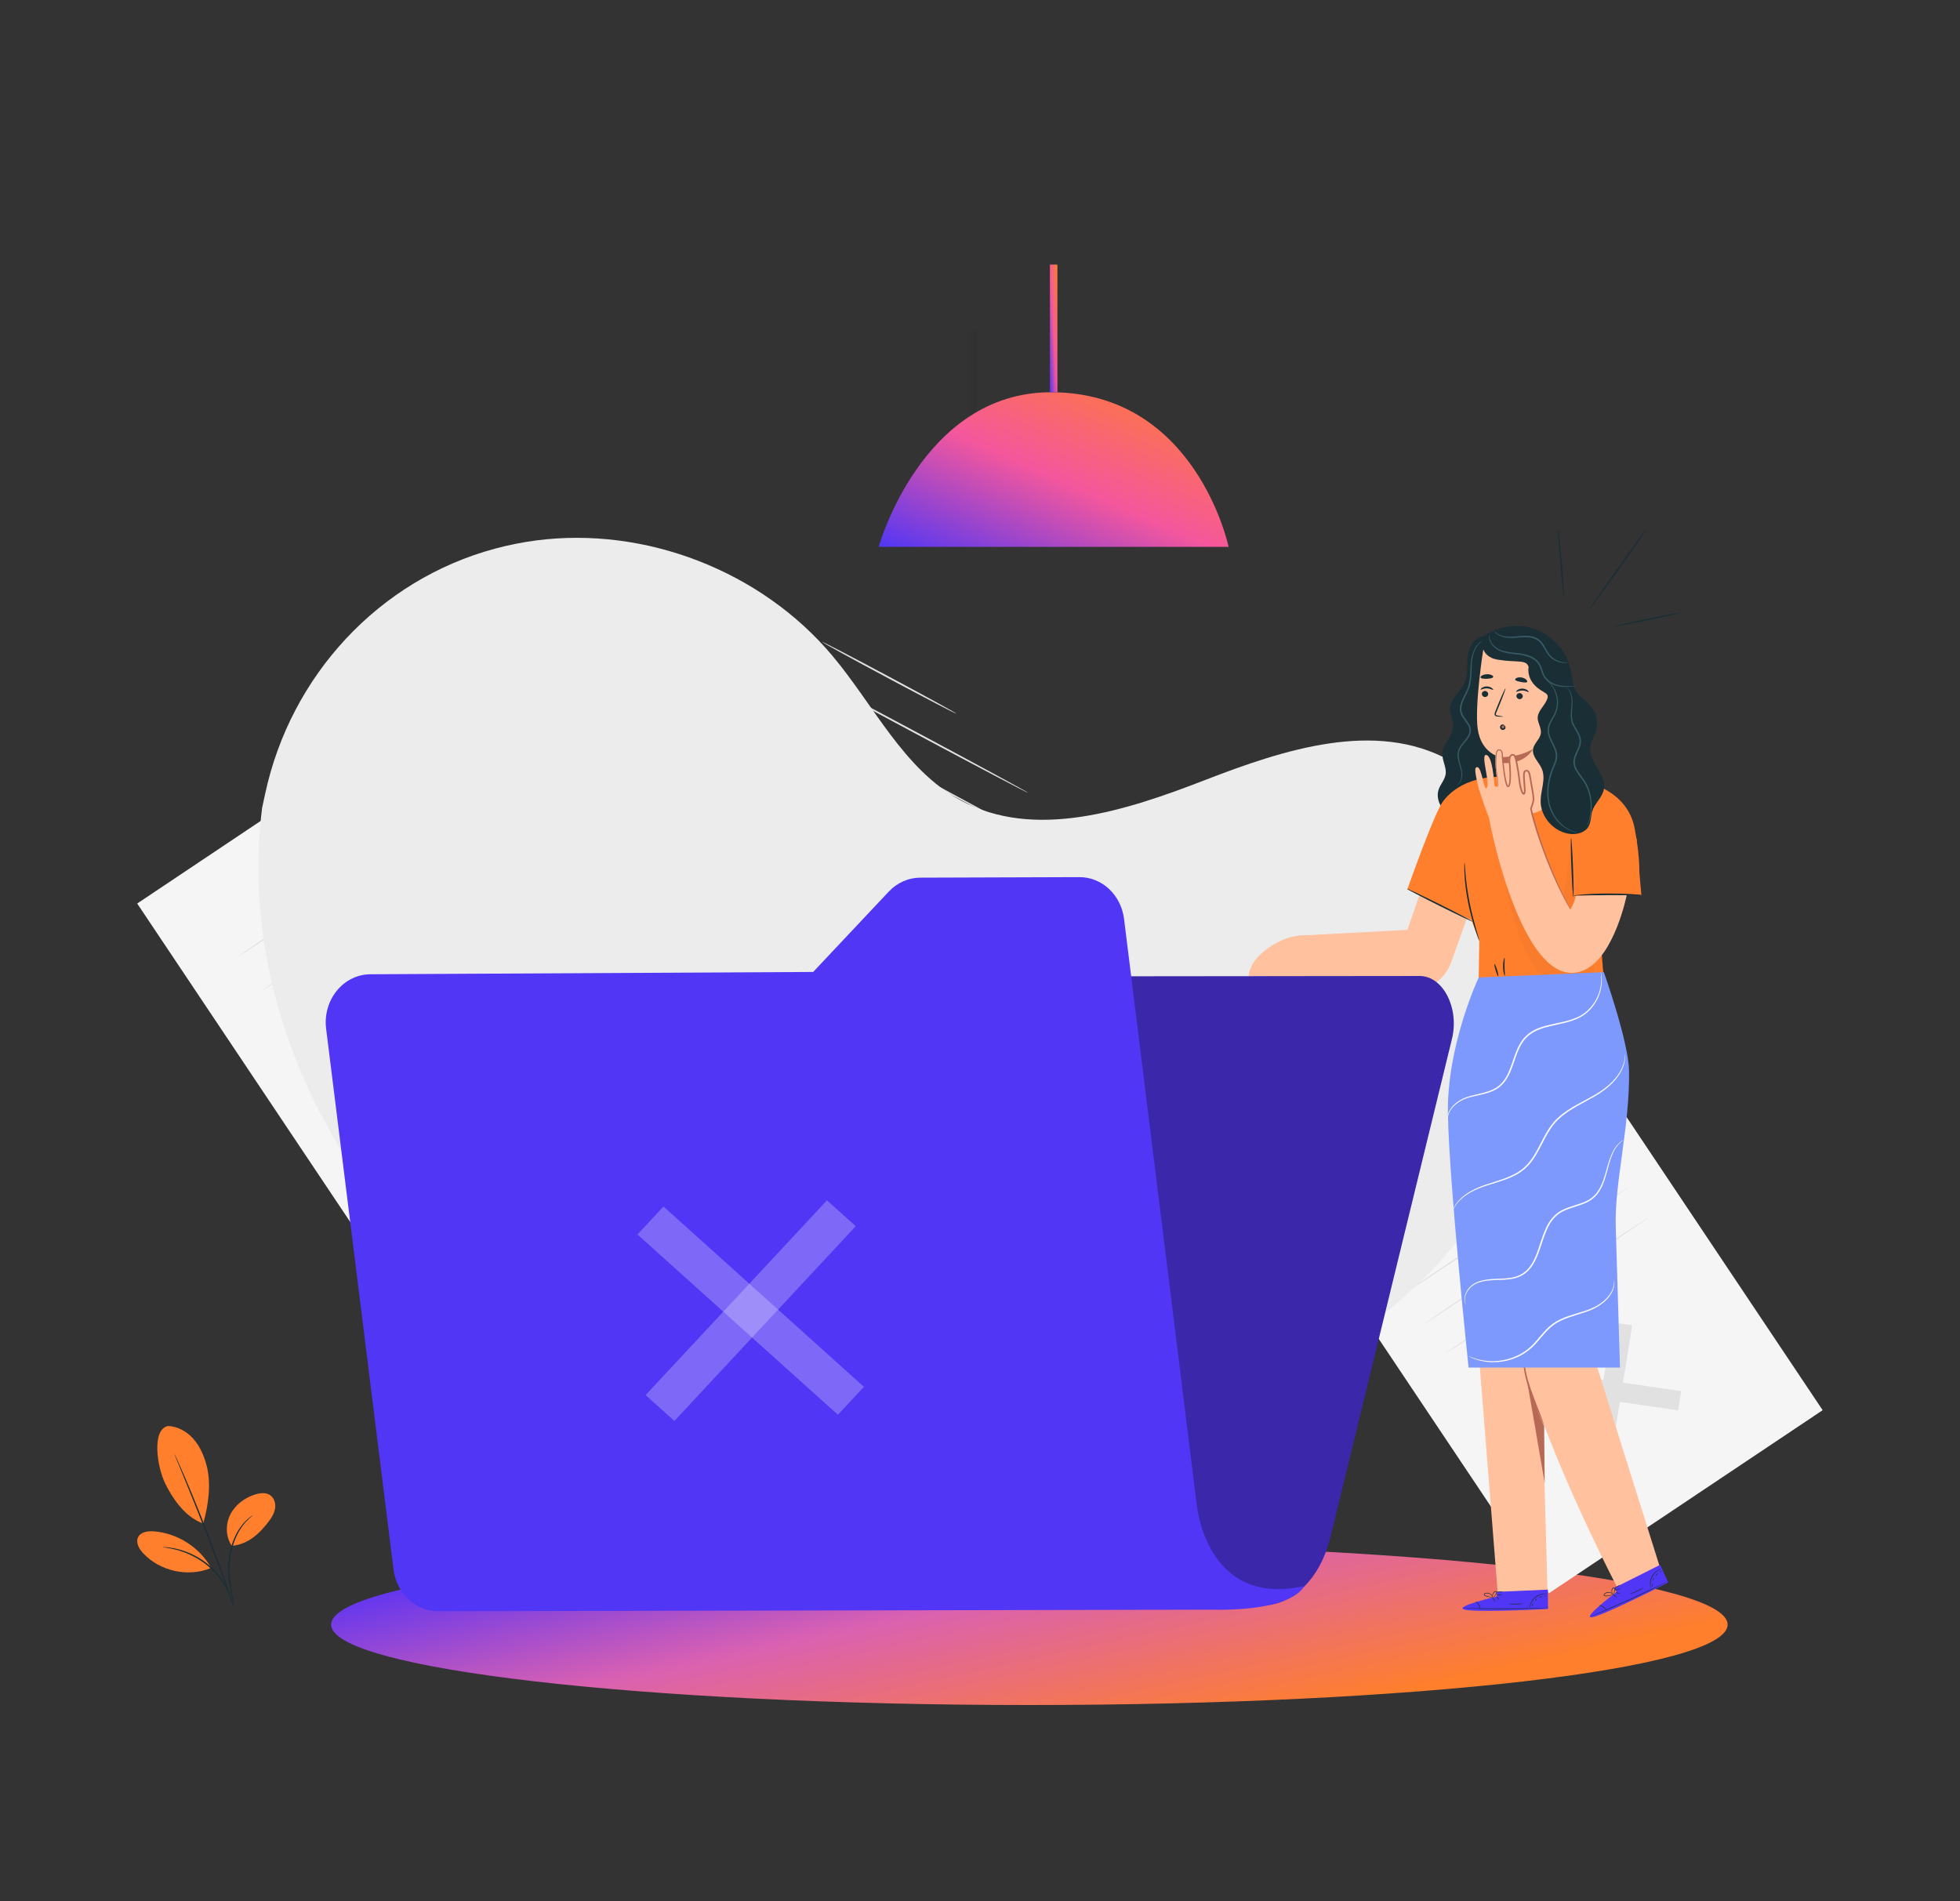 <svg width="200" height="194" viewBox="0 0 200 194" fill="none" xmlns="http://www.w3.org/2000/svg">
<rect x="0" y="0" width="200" height="194" fill="#333333" stroke="none"/>
<path d="M175.787 165.793C175.787 165.919 175.733 166.086 175.544 166.302C175.351 166.52 175.042 166.759 174.594 167.011C173.698 167.516 172.345 168.018 170.556 168.505C166.987 169.477 161.799 170.358 155.361 171.099C142.491 172.582 124.699 173.5 105.037 173.5C85.375 173.5 67.582 172.582 54.713 171.099C48.275 170.358 43.087 169.477 39.518 168.505C37.729 168.018 36.376 167.516 35.48 167.011C35.032 166.759 34.722 166.52 34.53 166.302C34.34 166.086 34.287 165.919 34.287 165.793C34.287 165.667 34.34 165.5 34.53 165.285C34.722 165.067 35.032 164.827 35.48 164.575C36.376 164.071 37.729 163.568 39.518 163.081C43.087 162.109 48.275 161.228 54.713 160.487C67.582 159.004 85.375 158.086 105.037 158.086C124.699 158.086 142.491 159.004 155.361 160.487C161.799 161.228 166.987 162.109 170.556 163.081C172.345 163.568 173.698 164.071 174.594 164.575C175.042 164.827 175.351 165.067 175.544 165.285C175.733 165.5 175.787 165.667 175.787 165.793Z" fill="url(#paint0_linear_109_55924)" stroke="url(#paint1_linear_109_55924)"/>
<path d="M80.016 118.933L46.757 141.179L14 92.206L47.26 69.959L80.016 118.933Z" fill="#F5F5F5"/>
<path d="M62.834 116.612L62.457 118.948L45.923 116.566L46.3 114.23L62.834 116.612Z" fill="#E1E1E1"/>
<path d="M54.508 108.278L56.88 108.62L54.25 124.898L51.877 124.557L54.508 108.278Z" fill="#E1E1E1"/>
<path d="M39.278 87.587C39.301 87.623 35.968 89.894 31.834 92.659C27.698 95.425 24.328 97.638 24.304 97.603C24.28 97.568 27.613 95.297 31.748 92.531C35.883 89.766 39.254 87.552 39.278 87.587Z" fill="#E1E1E1"/>
<path d="M51.51 84.518C51.533 84.553 45.991 88.302 39.131 92.89C32.27 97.48 26.69 101.17 26.666 101.135C26.642 101.099 32.184 97.351 39.045 92.762C45.905 88.174 51.486 84.482 51.51 84.518Z" fill="#E1E1E1"/>
<path d="M53.962 88.183C53.986 88.218 48.443 91.967 41.584 96.555C34.722 101.145 29.142 104.835 29.118 104.8C29.095 104.764 34.636 101.016 41.498 96.427C48.357 91.839 53.938 88.147 53.962 88.183Z" fill="#E1E1E1"/>
<path d="M56.413 91.849C56.437 91.884 50.894 95.633 44.035 100.221C37.173 104.81 31.593 108.501 31.569 108.466C31.546 108.43 37.087 104.682 43.949 100.093C50.808 95.505 56.389 91.813 56.413 91.849Z" fill="#E1E1E1"/>
<path d="M58.865 95.514C58.889 95.55 53.346 99.299 46.487 103.886C39.625 108.476 34.045 112.167 34.022 112.131C33.998 112.096 39.539 108.348 46.401 103.758C53.26 99.17 58.841 95.479 58.865 95.514Z" fill="#E1E1E1"/>
<path d="M185.985 143.912L158.053 162.595L130.543 121.465L158.475 102.782L185.985 143.912Z" fill="#F5F5F5"/>
<path d="M171.554 141.961L171.237 143.923L157.352 141.923L157.668 139.961L171.554 141.961Z" fill="#E1E1E1"/>
<path d="M164.562 134.963L166.554 135.25L164.345 148.922L162.353 148.635L164.562 134.963Z" fill="#E1E1E1"/>
<path d="M151.772 117.587C151.796 117.622 149 119.534 145.528 121.857C142.054 124.18 139.22 126.034 139.196 125.998C139.173 125.963 141.969 124.052 145.442 121.728C148.914 119.406 151.748 117.552 151.772 117.587Z" fill="#E1E1E1"/>
<path d="M162.043 115.008C162.067 115.043 157.415 118.196 151.655 122.049C145.892 125.903 141.203 128.998 141.179 128.963C141.155 128.928 145.806 125.775 151.569 121.921C157.33 118.068 162.019 114.972 162.043 115.008Z" fill="#E1E1E1"/>
<path d="M164.103 118.087C164.127 118.122 159.475 121.275 153.714 125.128C147.952 128.982 143.262 132.077 143.238 132.042C143.215 132.006 147.866 128.854 153.628 125C159.389 121.146 164.079 118.051 164.103 118.087Z" fill="#E1E1E1"/>
<path d="M166.162 121.165C166.186 121.2 161.534 124.353 155.773 128.207C150.011 132.061 145.322 135.156 145.298 135.12C145.274 135.085 149.925 131.933 155.688 128.078C161.448 124.225 166.139 121.13 166.162 121.165Z" fill="#E1E1E1"/>
<path d="M168.221 124.243C168.245 124.279 163.593 127.432 157.832 131.285C152.07 135.139 147.38 138.234 147.357 138.198C147.333 138.163 151.984 135.011 157.746 131.156C163.507 127.303 168.197 124.208 168.221 124.243Z" fill="#E1E1E1"/>
<path d="M85.066 102.594L83.133 103.256L78.225 89.687L80.158 89.025L85.066 102.594Z" fill="#E1E1E1"/>
<path d="M88.031 92.859L88.735 94.806L75.26 99.421L74.556 97.474L88.031 92.859Z" fill="#E1E1E1"/>
<path d="M97.605 72.84C97.582 72.885 94.49 71.278 90.702 69.252C86.912 67.225 83.86 65.547 83.884 65.502C83.908 65.457 86.998 67.064 90.788 69.091C94.576 71.117 97.629 72.796 97.605 72.84Z" fill="#E1E1E1"/>
<path d="M104.918 80.913C104.895 80.958 99.778 78.268 93.493 74.907C87.206 71.544 82.129 68.783 82.153 68.738C82.177 68.693 87.292 71.382 93.58 74.745C99.865 78.107 104.942 80.869 104.918 80.913Z" fill="#E1E1E1"/>
<path d="M103.123 84.272C103.099 84.317 97.983 81.627 91.697 78.266C85.41 74.903 80.334 72.142 80.358 72.097C80.381 72.052 85.496 74.742 91.784 78.104C98.069 81.466 103.147 84.228 103.123 84.272Z" fill="#E1E1E1"/>
<path d="M101.326 87.631C101.302 87.675 96.186 84.986 89.9 81.624C83.613 78.262 78.537 75.5 78.561 75.456C78.584 75.411 83.699 78.1 89.987 81.463C96.272 84.825 101.35 87.587 101.326 87.631Z" fill="#E1E1E1"/>
<path d="M99.53 90.99C99.506 91.035 94.39 88.345 88.105 84.984C81.817 81.621 76.741 78.859 76.765 78.815C76.788 78.77 81.903 81.459 88.191 84.822C94.476 88.183 99.554 90.945 99.53 90.99Z" fill="#E1E1E1"/>
<g opacity="0.2">
<path opacity="0.2" d="M99.691 33.715H98.925V46.752H99.691V33.715Z" fill="black"/>
</g>
<path d="M26.748 82.437C24.221 102.328 34.422 122.718 50.542 134.642C66.662 146.566 87.873 150.49 107.721 147.646C121.89 145.617 135.944 140.061 145.931 129.808C155.917 119.554 161.182 104.15 157.158 90.414C155.638 85.225 152.653 80.199 147.915 77.595C140.351 73.436 131.014 76.486 122.964 79.604C114.914 82.722 105.591 85.793 98.009 81.668C92.183 78.497 89.191 71.975 84.921 66.9C77.661 58.269 65.867 53.689 54.685 55.156C53.287 55.34 51.904 55.617 50.546 55.981C38.649 59.173 29.656 68.947 27.061 80.987L26.748 82.437Z" fill="#ECECEC"/>
<path d="M89.661 55.809H125.368C125.368 55.809 122.071 40.029 107.244 40.029C94.056 40.029 89.661 55.809 89.661 55.809Z" fill="url(#paint2_linear_109_55924)"/>
<path d="M107.897 27H107.132V40.038H107.897V27Z" fill="url(#paint3_linear_109_55924)"/>
<path d="M17.146 145.524C18.148 145.559 19.089 146.104 19.75 146.858C20.411 147.612 20.816 148.56 21.075 149.529C21.577 151.403 21.268 153.616 20.734 155.481C18.705 154.756 17.453 152.591 16.887 151.454C15.993 149.656 15.469 145.863 17.146 145.524Z" fill="#FF7F2C"/>
<path d="M23.654 157.752C23.014 156.833 22.999 155.555 23.505 154.555C24.011 153.556 24.983 152.835 26.054 152.506C26.55 152.354 27.124 152.29 27.555 152.578C27.958 152.847 28.131 153.374 28.079 153.856C28.028 154.337 27.784 154.778 27.496 155.167C26.509 156.503 25.309 157.615 23.654 157.752Z" fill="#FF7F2C"/>
<path d="M23.878 164.016C23.868 164.017 23.837 163.878 23.787 163.627C23.733 163.349 23.662 162.989 23.578 162.558C23.418 161.66 23.164 160.383 23.356 158.971C23.541 157.565 24.1 156.363 24.687 155.645C24.976 155.282 25.252 155.025 25.457 154.867C25.556 154.784 25.643 154.733 25.698 154.694C25.755 154.657 25.786 154.639 25.789 154.643C25.811 154.668 25.315 154.974 24.766 155.706C24.21 156.426 23.677 157.607 23.495 158.989C23.306 160.373 23.541 161.638 23.676 162.541C23.749 162.995 23.807 163.362 23.841 163.618C23.875 163.873 23.887 164.014 23.878 164.016Z" fill="#1A2E35"/>
<path d="M17.8 148.377C17.805 148.375 17.833 148.428 17.882 148.531C17.936 148.648 18.006 148.797 18.091 148.983C18.271 149.376 18.523 149.949 18.828 150.658C19.44 152.078 20.257 154.051 21.11 156.25C21.962 158.45 22.689 160.458 23.195 161.919C23.448 162.649 23.648 163.242 23.78 163.653C23.842 163.847 23.892 164.005 23.93 164.128C23.963 164.236 23.978 164.294 23.974 164.296C23.969 164.298 23.945 164.243 23.904 164.137C23.858 164.016 23.801 163.862 23.729 163.671C23.574 163.248 23.362 162.665 23.101 161.952C22.572 160.5 21.831 158.499 20.979 156.301C20.126 154.103 19.324 152.126 18.736 150.697C18.448 149.994 18.212 149.42 18.041 149.004C17.965 148.815 17.904 148.662 17.856 148.542C17.815 148.436 17.796 148.379 17.8 148.377Z" fill="#1A2E35"/>
<path d="M21.468 159.872C20.271 157.836 18.037 156.447 15.682 156.276C15.082 156.233 14.36 156.334 14.093 156.873C13.825 157.412 14.183 158.051 14.592 158.493C16.292 160.335 19.168 160.977 21.491 160.033" fill="#FF7F2C"/>
<path d="M16.596 157.882C16.596 157.872 16.73 157.878 16.971 157.896C17.092 157.904 17.24 157.915 17.41 157.947C17.578 157.978 17.775 157.997 17.984 158.055C18.195 158.107 18.428 158.158 18.668 158.245C18.913 158.317 19.165 158.422 19.43 158.534C19.953 158.772 20.508 159.083 21.036 159.486C21.561 159.895 22.003 160.352 22.363 160.8C22.537 161.03 22.702 161.247 22.831 161.468C22.974 161.681 23.079 161.894 23.179 162.088C23.285 162.277 23.348 162.464 23.418 162.621C23.488 162.779 23.532 162.921 23.567 163.037C23.639 163.268 23.674 163.397 23.664 163.4C23.634 163.41 23.49 162.892 23.091 162.133C22.986 161.946 22.877 161.738 22.733 161.531C22.602 161.316 22.435 161.105 22.262 160.881C21.902 160.445 21.465 160 20.95 159.598C20.431 159.201 19.889 158.893 19.377 158.653C19.118 158.539 18.871 158.432 18.631 158.355C18.396 158.265 18.167 158.209 17.961 158.151C17.129 157.941 16.593 157.913 16.596 157.882Z" fill="#1A2E35"/>
<path d="M151.149 64.98C150.278 65.18 149.853 66.183 149.771 67.073C149.688 67.964 149.802 68.905 149.428 69.717C149.007 70.632 148.001 71.306 147.968 72.312C147.947 72.925 148.312 73.502 148.294 74.116C148.265 75.123 147.238 75.885 147.184 76.891C147.145 77.616 147.628 78.312 147.512 79.028C147.422 79.586 146.988 80.025 146.804 80.559C146.438 81.624 147.17 82.796 148.123 83.396C149.185 84.064 150.545 84.237 151.74 83.855C152.935 83.473 153.943 82.544 154.421 81.384C154.948 80.104 154.833 78.662 154.719 77.282C154.361 72.983 154.096 68.675 153.922 64.364" fill="#1A2E35"/>
<path d="M148.619 80.153C148.6 80.136 148.857 80.059 149.017 79.679C149.095 79.493 149.134 79.243 149.119 78.956C149.109 78.666 149.01 78.351 148.903 77.996C148.803 77.643 148.674 77.235 148.748 76.781C148.823 76.319 149.153 75.94 149.454 75.567C149.606 75.379 149.759 75.183 149.855 74.959C149.956 74.738 149.977 74.485 149.901 74.248C149.748 73.764 149.273 73.408 149.055 72.849C148.947 72.569 148.946 72.261 149.008 71.984C149.066 71.704 149.18 71.45 149.294 71.208C149.526 70.725 149.782 70.283 149.883 69.813C150.091 68.873 149.994 67.975 150.135 67.238C150.264 66.499 150.576 65.944 150.885 65.659C151.035 65.511 151.181 65.432 151.277 65.38C151.378 65.336 151.431 65.316 151.433 65.321C151.443 65.338 151.214 65.408 150.927 65.701C150.641 65.99 150.355 66.533 150.243 67.256C150.184 67.616 150.175 68.02 150.161 68.454C150.145 68.888 150.132 69.359 150.021 69.845C149.918 70.339 149.656 70.799 149.43 71.273C149.208 71.738 149.003 72.285 149.2 72.795C149.388 73.299 149.866 73.658 150.045 74.203C150.133 74.474 150.104 74.775 149.99 75.018C149.881 75.265 149.719 75.467 149.565 75.657C149.255 76.031 148.945 76.388 148.874 76.803C148.8 77.215 148.914 77.613 149.008 77.966C149.107 78.318 149.203 78.65 149.205 78.952C149.213 79.251 149.163 79.511 149.072 79.703C148.983 79.897 148.86 80.016 148.769 80.077C148.677 80.14 148.619 80.153 148.619 80.153Z" fill="#375A64"/>
<path d="M146.285 87.179L143.61 94.892L132.451 95.49L130.591 99.631L142.24 100.809C144.563 101.77 147.217 100.593 148.065 98.226L151.174 89.549L146.285 87.179Z" fill="#FFC19E"/>
<path d="M169.366 159.9C169.366 159.9 161.188 133.928 161.015 133.085C160.858 132.323 163.983 113.633 164.376 108.796L153.327 109.208C153.327 109.208 153.327 109.237 153.326 109.288L148.63 109.549L152.836 162.665H157.921L157.416 145.043C160.552 153.46 165.045 162.038 165.045 162.038L169.366 159.9Z" fill="#FFC19E"/>
<path d="M157.624 151.359C157.629 151.198 157.563 145.454 157.563 145.454C157.499 145.798 155.613 140.468 155.659 140.144C155.682 139.976 157.624 151.359 157.624 151.359Z" fill="#B66955"/>
<path d="M155.443 137.62C155.431 137.62 155.42 137.735 155.411 137.942C155.4 138.15 155.397 138.451 155.417 138.823C155.425 139.009 155.444 139.212 155.468 139.43C155.496 139.648 155.525 139.881 155.576 140.122C155.668 140.607 155.81 141.131 155.992 141.669C156.361 142.744 156.768 143.684 157.057 144.366C157.194 144.677 157.312 144.944 157.411 145.169C157.498 145.357 157.551 145.459 157.562 145.455C157.573 145.45 157.54 145.34 157.472 145.144C157.404 144.948 157.3 144.667 157.168 144.321C156.907 143.628 156.517 142.68 156.152 141.616C155.972 141.083 155.827 140.567 155.728 140.091C155.675 139.854 155.64 139.626 155.607 139.412C155.577 139.198 155.551 138.998 155.536 138.814C155.501 138.447 155.486 138.149 155.476 137.942C155.466 137.735 155.455 137.621 155.443 137.62Z" fill="#B66955"/>
<path d="M152.74 162.928L152.738 162.45L157.946 162.223L157.961 164.193L157.639 164.214C156.21 164.298 150.365 164.539 149.408 164.253C148.341 163.932 152.74 162.928 152.74 162.928Z" fill="#5136F5"/>
<path d="M158.034 164.073C158.034 164.075 158.003 164.079 157.945 164.083C157.868 164.088 157.784 164.093 157.689 164.1C157.433 164.112 157.119 164.126 156.747 164.144C155.952 164.175 154.853 164.204 153.638 164.209C152.423 164.215 151.324 164.195 150.528 164.171C150.157 164.157 149.842 164.145 149.586 164.135C149.491 164.13 149.407 164.125 149.33 164.121C149.272 164.117 149.241 164.114 149.241 164.112C149.241 164.109 149.272 164.108 149.331 164.108C149.408 164.109 149.492 164.11 149.587 164.111C149.843 164.115 150.158 164.12 150.529 164.126C151.324 164.14 152.424 164.152 153.638 164.146C154.852 164.141 155.951 164.119 156.746 164.099C157.117 164.09 157.432 164.082 157.688 164.075C157.783 164.073 157.867 164.072 157.944 164.07C158.003 164.07 158.034 164.071 158.034 164.073Z" fill="#1A2E35"/>
<path d="M151.053 164.241C151.034 164.244 151.019 164.019 150.875 163.793C150.737 163.563 150.542 163.449 150.553 163.433C150.557 163.418 150.779 163.514 150.929 163.76C151.081 164.003 151.069 164.245 151.053 164.241Z" fill="#1A2E35"/>
<path d="M152.579 163.46C152.565 163.469 152.491 163.38 152.416 163.261C152.339 163.143 152.29 163.039 152.304 163.029C152.319 163.02 152.392 163.109 152.468 163.228C152.544 163.346 152.594 163.45 152.579 163.46Z" fill="#1A2E35"/>
<path d="M152.998 163.236C152.987 163.249 152.905 163.195 152.816 163.115C152.726 163.035 152.663 162.96 152.674 162.947C152.685 162.934 152.768 162.988 152.857 163.068C152.947 163.148 153.01 163.223 152.998 163.236Z" fill="#1A2E35"/>
<path d="M153.262 162.746C153.262 162.764 153.141 162.78 152.992 162.782C152.842 162.784 152.721 162.772 152.721 162.754C152.72 162.737 152.841 162.722 152.991 162.719C153.14 162.717 153.262 162.729 153.262 162.746Z" fill="#1A2E35"/>
<path d="M153.351 162.401C153.357 162.417 153.225 162.477 153.05 162.49C152.874 162.505 152.735 162.466 152.738 162.45C152.741 162.432 152.878 162.441 153.045 162.427C153.211 162.415 153.345 162.384 153.351 162.401Z" fill="#1A2E35"/>
<path d="M152.402 163.008C152.403 163.015 152.275 163.031 152.069 163.007C151.967 162.995 151.845 162.972 151.715 162.931C151.649 162.908 151.582 162.891 151.511 162.848C151.478 162.826 151.442 162.795 151.429 162.744C151.415 162.695 151.441 162.639 151.478 162.611C151.796 162.445 152.115 162.623 152.234 162.787C152.299 162.871 152.33 162.953 152.344 163.009C152.357 163.066 152.356 163.098 152.353 163.099C152.341 163.103 152.33 162.968 152.2 162.816C152.136 162.741 152.039 162.668 151.915 162.632C151.797 162.597 151.63 162.588 151.518 162.66C151.465 162.699 151.486 162.762 151.545 162.796C151.6 162.832 151.671 162.853 151.732 162.876C151.859 162.918 151.976 162.946 152.076 162.964C152.275 162.998 152.402 162.998 152.402 163.008Z" fill="#1A2E35"/>
<path d="M152.316 163.025C152.311 163.029 152.261 162.944 152.276 162.794C152.284 162.72 152.311 162.633 152.366 162.55C152.425 162.476 152.5 162.374 152.643 162.379C152.72 162.389 152.758 162.477 152.746 162.533C152.74 162.591 152.714 162.642 152.69 162.682C152.641 162.765 152.585 162.833 152.533 162.884C152.429 162.986 152.347 163.026 152.343 163.019C152.338 163.011 152.41 162.959 152.501 162.854C152.547 162.801 152.596 162.734 152.64 162.653C152.685 162.583 152.716 162.456 152.632 162.441C152.549 162.434 152.464 162.517 152.414 162.584C152.362 162.656 152.333 162.734 152.32 162.8C152.295 162.936 152.327 163.022 152.316 163.025Z" fill="#1A2E35"/>
<path d="M157.922 162.656C157.922 162.668 157.774 162.643 157.54 162.671C157.308 162.698 156.986 162.794 156.706 163.018C156.426 163.243 156.263 163.537 156.187 163.758C156.109 163.98 156.101 164.13 156.09 164.128C156.086 164.128 156.084 164.091 156.089 164.024C156.094 163.957 156.11 163.86 156.144 163.744C156.212 163.514 156.375 163.204 156.667 162.969C156.958 162.736 157.296 162.643 157.536 162.627C157.656 162.618 157.754 162.624 157.82 162.633C157.887 162.643 157.923 162.652 157.922 162.656Z" fill="#1A2E35"/>
<path d="M155.428 163.66C155.431 163.677 155.092 163.731 154.671 163.732C154.25 163.735 153.912 163.685 153.914 163.668C153.916 163.65 154.254 163.672 154.671 163.67C155.088 163.668 155.426 163.642 155.428 163.66Z" fill="#1A2E35"/>
<path d="M156.444 163.649C156.457 163.662 156.416 163.721 156.382 163.799C156.347 163.876 156.329 163.946 156.312 163.944C156.295 163.944 156.285 163.863 156.325 163.773C156.365 163.683 156.433 163.637 156.444 163.649Z" fill="#1A2E35"/>
<path d="M156.825 163.171C156.837 163.184 156.804 163.238 156.751 163.292C156.697 163.347 156.644 163.381 156.631 163.369C156.619 163.357 156.652 163.303 156.706 163.248C156.759 163.194 156.813 163.159 156.825 163.171Z" fill="#1A2E35"/>
<path d="M157.371 162.952C157.368 162.97 157.299 162.969 157.223 162.996C157.146 163.021 157.092 163.064 157.079 163.053C157.065 163.043 157.108 162.969 157.203 162.937C157.297 162.904 157.377 162.936 157.371 162.952Z" fill="#1A2E35"/>
<path d="M157.762 162.848C157.768 162.864 157.738 162.891 157.695 162.907C157.653 162.925 157.613 162.925 157.606 162.909C157.6 162.893 157.63 162.866 157.672 162.849C157.715 162.832 157.755 162.832 157.762 162.848Z" fill="#1A2E35"/>
<path d="M164.942 162.468L164.745 162.033L169.403 159.693L170.223 161.484L169.938 161.635C168.669 162.297 163.435 164.911 162.445 165.041C161.341 165.186 164.942 162.468 164.942 162.468Z" fill="#5136F5"/>
<path d="M170.24 161.345C170.241 161.347 170.214 161.363 170.163 161.391C170.095 161.427 170.02 161.466 169.936 161.51C169.708 161.626 169.427 161.768 169.095 161.936C168.382 162.291 167.391 162.768 166.286 163.27C165.18 163.772 164.169 164.205 163.433 164.509C163.088 164.648 162.796 164.766 162.559 164.862C162.47 164.896 162.391 164.926 162.319 164.954C162.265 164.974 162.235 164.984 162.234 164.982C162.234 164.98 162.261 164.966 162.315 164.942C162.385 164.911 162.462 164.877 162.549 164.839C162.785 164.738 163.074 164.614 163.416 164.468C164.147 164.154 165.154 163.715 166.26 163.213C167.365 162.71 168.358 162.241 169.076 161.896C169.41 161.735 169.694 161.599 169.925 161.488C170.011 161.448 170.087 161.412 170.157 161.379C170.21 161.355 170.239 161.343 170.24 161.345Z" fill="#1A2E35"/>
<path d="M163.942 164.357C163.925 164.367 163.819 164.169 163.596 164.021C163.375 163.869 163.151 163.844 163.154 163.825C163.151 163.809 163.394 163.806 163.631 163.968C163.87 164.128 163.957 164.354 163.942 164.357Z" fill="#1A2E35"/>
<path d="M165.014 163.02C165.005 163.034 164.901 162.983 164.783 162.906C164.665 162.829 164.577 162.754 164.587 162.74C164.596 162.725 164.699 162.776 164.818 162.853C164.935 162.931 165.023 163.005 165.014 163.02Z" fill="#1A2E35"/>
<path d="M165.304 162.644C165.299 162.661 165.202 162.645 165.088 162.609C164.973 162.573 164.884 162.53 164.89 162.513C164.895 162.497 164.992 162.513 165.106 162.549C165.221 162.585 165.309 162.627 165.304 162.644Z" fill="#1A2E35"/>
<path d="M165.343 162.089C165.351 162.105 165.247 162.169 165.112 162.232C164.976 162.295 164.86 162.334 164.853 162.318C164.846 162.303 164.95 162.239 165.085 162.175C165.22 162.112 165.336 162.073 165.343 162.089Z" fill="#1A2E35"/>
<path d="M165.283 161.738C165.295 161.749 165.2 161.858 165.045 161.942C164.891 162.027 164.748 162.049 164.744 162.033C164.74 162.015 164.868 161.968 165.015 161.887C165.162 161.807 165.271 161.724 165.283 161.738Z" fill="#1A2E35"/>
<path d="M164.668 162.681C164.671 162.687 164.561 162.754 164.364 162.816C164.265 162.847 164.144 162.875 164.008 162.891C163.94 162.897 163.871 162.909 163.789 162.899C163.75 162.893 163.704 162.88 163.671 162.839C163.638 162.799 163.639 162.737 163.662 162.697C163.884 162.415 164.248 162.446 164.424 162.548C164.518 162.597 164.578 162.66 164.614 162.705C164.65 162.751 164.662 162.781 164.659 162.783C164.65 162.792 164.585 162.673 164.404 162.588C164.315 162.545 164.197 162.519 164.069 162.537C163.947 162.553 163.791 162.614 163.718 162.725C163.686 162.783 163.731 162.831 163.799 162.838C163.863 162.847 163.937 162.838 164.002 162.834C164.135 162.821 164.254 162.798 164.351 162.773C164.548 162.723 164.663 162.671 164.668 162.681Z" fill="#1A2E35"/>
<path d="M164.596 162.732C164.593 162.737 164.513 162.679 164.465 162.537C164.442 162.466 164.431 162.376 164.447 162.278C164.471 162.186 164.498 162.062 164.63 162.009C164.704 161.986 164.878 162.135 164.89 162.192C164.909 162.247 164.802 162.218 164.797 162.265C164.786 162.361 164.763 162.446 164.737 162.514C164.684 162.65 164.625 162.719 164.619 162.715C164.61 162.71 164.655 162.633 164.695 162.499C164.714 162.432 164.732 162.351 164.739 162.26C164.752 162.177 164.728 162.049 164.646 162.07C164.566 162.096 164.523 162.207 164.504 162.289C164.487 162.376 164.492 162.459 164.508 162.525C164.541 162.659 164.605 162.725 164.596 162.732Z" fill="#1A2E35"/>
<path d="M169.559 160.098C169.562 160.109 169.417 160.146 169.216 160.268C169.015 160.388 168.761 160.607 168.597 160.926C168.434 161.246 168.405 161.581 168.426 161.814C168.446 162.049 168.501 162.188 168.49 162.191C168.486 162.192 168.469 162.16 168.446 162.096C168.424 162.033 168.398 161.938 168.382 161.818C168.349 161.581 168.371 161.231 168.541 160.898C168.712 160.565 168.982 160.342 169.194 160.23C169.3 160.172 169.392 160.137 169.456 160.118C169.521 160.1 169.558 160.094 169.559 160.098Z" fill="#1A2E35"/>
<path d="M167.695 162.036C167.704 162.05 167.418 162.237 167.035 162.412C166.652 162.586 166.322 162.679 166.317 162.664C166.312 162.646 166.629 162.528 167.009 162.354C167.388 162.182 167.686 162.02 167.695 162.036Z" fill="#1A2E35"/>
<path d="M168.616 161.61C168.633 161.616 168.621 161.687 168.622 161.772C168.621 161.857 168.633 161.927 168.616 161.933C168.601 161.94 168.559 161.87 168.559 161.772C168.559 161.673 168.601 161.603 168.616 161.61Z" fill="#1A2E35"/>
<path d="M168.768 161.018C168.784 161.024 168.776 161.087 168.75 161.159C168.723 161.23 168.689 161.283 168.673 161.277C168.656 161.271 168.664 161.208 168.691 161.137C168.717 161.065 168.752 161.012 168.768 161.018Z" fill="#1A2E35"/>
<path d="M169.178 160.594C169.182 160.612 169.119 160.639 169.061 160.695C169.001 160.75 168.97 160.811 168.952 160.806C168.936 160.803 168.945 160.717 169.018 160.649C169.091 160.581 169.176 160.577 169.178 160.594Z" fill="#1A2E35"/>
<path d="M169.492 160.337C169.505 160.35 169.488 160.387 169.456 160.42C169.423 160.454 169.386 160.471 169.373 160.458C169.361 160.446 169.377 160.409 169.41 160.376C169.443 160.342 169.48 160.325 169.492 160.337Z" fill="#1A2E35"/>
<path d="M163.659 100.005L162.792 89.424L167.247 89.503C167.247 89.503 167.453 87.943 166.797 84.521C166.394 82.422 164.997 81.135 163.429 80.37L163.429 80.342L163.294 80.306C161.3 79.373 159.213 79.242 159.213 79.242L153.745 79.305C153.745 79.305 149.568 78.784 147.256 81.762C146.365 82.909 143.609 90.76 143.609 90.76L150.173 93.921L149.548 89.567C149.548 89.567 149.672 92.724 150.075 93.724C150.3 94.281 150.949 96.011 150.949 96.011L150.865 101.232L163.659 100.005Z" fill="#FF7F2C"/>
<path d="M160.642 87.888L159.831 91.346H167.488L166.984 85.548L160.642 87.888Z" fill="#FF7F2C"/>
<path d="M167.488 91.345C167.489 91.322 167.102 91.281 166.474 91.244C165.847 91.207 164.978 91.177 164.019 91.181C163.059 91.185 162.19 91.227 161.564 91.277C160.936 91.326 160.551 91.379 160.553 91.401C160.554 91.426 160.943 91.415 161.57 91.396C162.197 91.377 163.063 91.354 164.02 91.35C164.976 91.345 165.842 91.357 166.47 91.364C167.098 91.37 167.487 91.369 167.488 91.345Z" fill="#1A2E35"/>
<path d="M160.312 85.519C160.289 85.52 160.281 85.856 160.287 86.399C160.293 86.942 160.312 87.691 160.344 88.517C160.377 89.345 160.415 90.093 160.451 90.635C160.488 91.176 160.522 91.51 160.545 91.51C160.568 91.509 160.576 91.172 160.571 90.63C160.565 90.087 160.545 89.338 160.513 88.511C160.481 87.684 160.443 86.936 160.406 86.394C160.37 85.853 160.336 85.519 160.312 85.519Z" fill="#1A2E35"/>
<g opacity="0.3">
<g opacity="0.3">
<path opacity="0.3" d="M153.345 88.514C153.345 88.514 155.046 101.132 159.831 100.798C159.831 100.798 161.984 100.772 162.677 99.341V98.777L153.345 88.514Z" fill="black"/>
</g>
</g>
<g opacity="0.3">
<g opacity="0.3">
<path opacity="0.3" d="M160.313 86.263L159.397 92.448L159.991 93.534L160.966 91.412L160.554 91.401L160.313 86.263Z" fill="black"/>
</g>
</g>
<path d="M150.949 96.01C150.939 96.014 150.893 95.908 150.819 95.715C150.745 95.521 150.646 95.239 150.532 94.886C150.303 94.182 150.021 93.196 149.8 92.087C149.58 90.976 149.472 89.954 149.437 89.214C149.419 88.844 149.413 88.544 149.419 88.337C149.423 88.13 149.431 88.015 149.441 88.015C149.466 88.015 149.483 88.472 149.546 89.206C149.609 89.941 149.732 90.953 149.951 92.057C150.171 93.16 150.435 94.145 150.636 94.855C150.731 95.184 150.81 95.465 150.877 95.696C150.933 95.895 150.959 96.007 150.949 96.01Z" fill="#1A2E35"/>
<path d="M152.883 99.637C152.842 99.649 152.724 99.377 152.619 99.029C152.514 98.68 152.461 98.388 152.502 98.376C152.543 98.363 152.661 98.636 152.767 98.984C152.872 99.332 152.924 99.624 152.883 99.637Z" fill="#1A2E35"/>
<path d="M153.545 99.588C153.506 99.598 153.377 99.19 153.371 98.666C153.362 98.142 153.478 97.73 153.518 97.739C153.562 97.747 153.516 98.158 153.525 98.664C153.531 99.169 153.589 99.579 153.545 99.588Z" fill="#1A2E35"/>
<path d="M150.306 94.064C150.287 94.103 148.759 93.378 146.894 92.446C145.029 91.514 143.533 90.728 143.552 90.69C143.571 90.651 145.098 91.376 146.964 92.308C148.828 93.24 150.325 94.026 150.306 94.064Z" fill="#1A2E35"/>
<path d="M152.998 80.328C153.032 78.829 153.041 77.249 153.041 77.249C153.041 77.249 151.117 76.879 150.782 74.348C150.462 71.934 151.356 66.271 151.356 66.271C154.166 65.209 157.086 66.172 159.011 68.448L158.533 80.624C158.477 82.037 157.218 83.115 155.705 83.044C154.177 82.972 152.966 81.757 152.998 80.328Z" fill="#FFC19E"/>
<path d="M151.211 70.797C151.2 70.967 151.336 71.117 151.513 71.131C151.691 71.145 151.844 71.019 151.854 70.848C151.865 70.678 151.729 70.528 151.551 70.514C151.374 70.499 151.221 70.626 151.211 70.797Z" fill="#1A2E35"/>
<path d="M151.09 70.372C151.129 70.415 151.378 70.241 151.726 70.25C152.073 70.255 152.324 70.441 152.363 70.399C152.382 70.381 152.343 70.304 152.234 70.22C152.127 70.136 151.942 70.053 151.726 70.049C151.509 70.044 151.325 70.119 151.218 70.198C151.109 70.278 151.071 70.353 151.09 70.372Z" fill="#1A2E35"/>
<path d="M154.739 71.016C154.728 71.187 154.864 71.336 155.042 71.35C155.22 71.365 155.373 71.238 155.383 71.068C155.393 70.897 155.258 70.748 155.08 70.733C154.902 70.719 154.749 70.846 154.739 71.016Z" fill="#1A2E35"/>
<path d="M154.716 70.593C154.755 70.636 155.005 70.461 155.352 70.471C155.699 70.475 155.95 70.661 155.989 70.619C156.008 70.601 155.969 70.524 155.86 70.44C155.753 70.357 155.568 70.273 155.352 70.269C155.135 70.265 154.951 70.339 154.844 70.418C154.735 70.498 154.697 70.573 154.716 70.593Z" fill="#1A2E35"/>
<path d="M153.387 73.139C153.389 73.119 153.174 73.076 152.825 73.022C152.736 73.011 152.652 72.991 152.639 72.93C152.619 72.865 152.659 72.77 152.705 72.668C152.794 72.456 152.887 72.233 152.985 71.999C153.375 71.045 153.659 70.26 153.621 70.245C153.582 70.23 153.235 70.99 152.845 71.944C152.751 72.179 152.662 72.403 152.577 72.617C152.54 72.718 152.479 72.83 152.521 72.965C152.543 73.032 152.607 73.082 152.664 73.098C152.72 73.117 152.77 73.119 152.814 73.123C153.166 73.151 153.385 73.159 153.387 73.139Z" fill="#1A2E35"/>
<path d="M153.04 77.249C153.04 77.249 154.733 77.402 156.439 76.435C156.439 76.435 155.575 78.145 153.059 77.845L153.04 77.249Z" fill="#B66955"/>
<path d="M155.829 69.589C155.758 69.698 155.493 69.649 155.196 69.596C154.901 69.536 154.637 69.484 154.611 69.356C154.582 69.234 154.888 69.065 155.283 69.141C155.679 69.216 155.901 69.486 155.829 69.589Z" fill="#1A2E35"/>
<path d="M152.37 69.079C152.343 69.205 152.06 69.251 151.734 69.268C151.406 69.281 151.12 69.261 151.082 69.138C151.043 69.018 151.319 68.823 151.712 68.806C152.105 68.787 152.398 68.956 152.37 69.079Z" fill="#1A2E35"/>
<path d="M153.392 73.971C153.319 73.951 153.237 73.993 153.2 74.059C153.156 74.138 153.176 74.247 153.245 74.305C153.314 74.364 153.425 74.366 153.496 74.309C153.567 74.253 153.59 74.144 153.548 74.064C153.507 73.984 153.405 73.94 153.318 73.965" fill="#B66955"/>
<path d="M153.474 74.006C153.489 73.992 153.418 73.906 153.266 73.939C153.196 73.955 153.104 74.018 153.076 74.126C153.048 74.227 153.073 74.359 153.181 74.441C153.292 74.519 153.426 74.503 153.514 74.443C153.609 74.381 153.636 74.267 153.621 74.196C153.591 74.04 153.475 74.015 153.472 74.037C153.459 74.056 153.512 74.11 153.502 74.203C153.497 74.248 153.475 74.29 153.431 74.311C153.388 74.335 153.32 74.335 153.281 74.305C153.24 74.276 153.219 74.211 153.228 74.161C153.234 74.112 153.267 74.075 153.307 74.052C153.39 74.005 153.463 74.027 153.474 74.006Z" fill="#1A2E35"/>
<path d="M157.845 71.422C157.545 72.117 156.814 72.652 156.915 73.402C156.98 73.886 157.291 74.338 157.231 74.822C157.155 75.431 156.522 75.853 156.433 76.46C156.323 77.205 157.047 77.784 157.336 78.478C157.758 79.49 157.219 80.628 157.206 81.724C157.186 83.402 158.614 84.971 160.287 85.108C160.964 85.164 161.726 84.96 162.077 84.378C162.366 83.899 162.309 83.29 162.482 82.757C162.741 81.963 163.497 81.383 163.656 80.564C163.947 79.071 162.142 77.835 162.261 76.319C162.311 75.671 162.712 75.106 162.882 74.479C163.104 73.657 162.9 72.732 162.352 72.08C161.907 71.55 161.261 71.202 160.882 70.624C160.452 69.967 160.437 69.135 160.275 68.368C159.879 66.497 158.475 64.872 156.681 64.21C154.887 63.549 152.763 63.872 151.248 65.038C151.248 65.038 150.817 66.992 152.823 67.319C154.827 67.645 155.757 67.268 155.983 68.072C155.983 68.072 155.755 69.011 156.584 69.908C157.413 70.805 158.192 70.617 157.845 71.422Z" fill="#1A2E35"/>
<path d="M161.045 84.972C161.044 84.977 160.982 84.97 160.862 84.953C160.743 84.934 160.568 84.894 160.352 84.815C159.924 84.658 159.317 84.317 158.8 83.666C158.544 83.344 158.303 82.952 158.141 82.492C157.975 82.034 157.88 81.516 157.871 80.97C157.858 80.424 157.936 79.851 158.085 79.278C158.159 78.991 158.256 78.704 158.369 78.42C158.48 78.135 158.616 77.86 158.694 77.569C158.778 77.278 158.767 76.982 158.691 76.699C158.614 76.416 158.482 76.151 158.354 75.888C158.225 75.625 158.093 75.363 158.009 75.084C157.922 74.808 157.89 74.51 157.946 74.233C158.064 73.674 158.404 73.261 158.604 72.837C158.816 72.417 158.882 71.972 158.872 71.574C158.836 70.767 158.492 70.169 158.211 69.825C157.918 69.481 157.696 69.35 157.707 69.335C157.707 69.335 157.943 69.446 158.257 69.787C158.558 70.126 158.929 70.731 158.981 71.569C158.999 71.982 158.936 72.45 158.719 72.893C158.515 73.332 158.187 73.748 158.086 74.259C157.982 74.774 158.226 75.305 158.49 75.821C158.619 76.084 158.756 76.356 158.839 76.659C158.922 76.96 158.935 77.299 158.843 77.609C158.759 77.92 158.62 78.198 158.511 78.477C158.4 78.755 158.305 79.036 158.231 79.316C158.083 79.877 158.005 80.436 158.013 80.968C158.017 82.037 158.384 82.971 158.886 83.599C159.378 84.241 159.96 84.588 160.374 84.759C160.793 84.928 161.049 84.954 161.045 84.972Z" fill="#375A64"/>
<path d="M160.75 70.014C160.75 70.024 160.594 70.052 160.308 70.08C160.023 70.104 159.602 70.137 159.087 70.048C158.585 69.956 157.949 69.709 157.546 69.113C157.349 68.814 157.271 68.452 157.142 68.118C157.021 67.78 156.787 67.488 156.467 67.285C155.818 66.874 155.055 66.823 154.388 66.742C153.717 66.666 153.087 66.524 152.66 66.204C152.23 65.898 152.01 65.5 151.953 65.214C151.921 65.071 151.923 64.956 151.93 64.88C151.941 64.804 151.949 64.765 151.954 64.766C151.973 64.766 151.934 64.928 152.011 65.199C152.083 65.467 152.306 65.834 152.723 66.115C153.134 66.406 153.737 66.533 154.405 66.601C155.066 66.675 155.856 66.716 156.551 67.155C156.893 67.369 157.159 67.705 157.283 68.063C157.415 68.416 157.489 68.764 157.666 69.036C158.027 69.588 158.625 69.84 159.108 69.941C159.603 70.04 160.02 70.025 160.304 70.02C160.59 70.011 160.748 70.003 160.75 70.014Z" fill="#375A64"/>
<path d="M160.015 67.6C160.017 67.608 159.896 67.646 159.668 67.651C159.442 67.658 159.104 67.618 158.732 67.44C158.547 67.353 158.356 67.226 158.181 67.058C158.004 66.89 157.858 66.673 157.722 66.444C157.454 65.993 157.197 65.437 156.643 65.207C156.1 64.975 155.501 65.026 154.982 65.061C154.457 65.113 153.966 65.128 153.564 65.049C153.161 64.979 152.858 64.812 152.69 64.657C152.605 64.581 152.547 64.512 152.515 64.462C152.482 64.412 152.467 64.384 152.471 64.381C152.484 64.372 152.554 64.477 152.728 64.611C152.901 64.745 153.192 64.888 153.583 64.942C153.973 65.004 154.443 64.979 154.97 64.92C155.492 64.879 156.108 64.813 156.705 65.066C157 65.192 157.242 65.413 157.413 65.654C157.588 65.894 157.712 66.145 157.844 66.372C157.975 66.599 158.109 66.807 158.272 66.967C158.432 67.129 158.608 67.253 158.781 67.343C159.129 67.523 159.45 67.579 159.669 67.591C159.89 67.604 160.014 67.587 160.015 67.6Z" fill="#375A64"/>
<path d="M161.931 84.332C161.915 84.325 162.01 84.134 162.119 83.769C162.228 83.405 162.336 82.859 162.317 82.181C162.294 81.507 162.131 80.691 161.685 79.917C161.468 79.529 161.138 79.183 160.87 78.757C160.737 78.544 160.622 78.305 160.571 78.041C160.522 77.777 160.552 77.496 160.637 77.241C160.803 76.729 161.101 76.298 161.165 75.828C161.245 75.356 161.006 74.925 160.78 74.543C160.666 74.348 160.552 74.155 160.463 73.954C160.374 73.752 160.318 73.54 160.295 73.335C160.25 72.922 160.298 72.544 160.329 72.204C160.415 71.527 160.352 70.971 160.188 70.629C160.03 70.283 159.824 70.179 159.839 70.165C159.84 70.163 159.852 70.168 159.875 70.182C159.896 70.196 159.931 70.215 159.969 70.25C160.048 70.314 160.154 70.428 160.243 70.603C160.43 70.949 160.511 71.531 160.438 72.213C160.414 72.555 160.374 72.929 160.422 73.319C160.462 73.713 160.665 74.085 160.903 74.47C161.018 74.665 161.14 74.869 161.226 75.1C161.313 75.329 161.353 75.591 161.315 75.849C161.243 76.367 160.937 76.806 160.784 77.288C160.705 77.528 160.679 77.775 160.723 78.013C160.767 78.251 160.872 78.472 160.999 78.677C161.253 79.087 161.584 79.439 161.808 79.846C162.263 80.651 162.416 81.489 162.426 82.178C162.431 82.871 162.304 83.425 162.177 83.787C162.11 83.969 162.054 84.107 162.006 84.197C161.961 84.288 161.936 84.334 161.931 84.332Z" fill="#375A64"/>
<path d="M149.856 139.563C149.856 139.563 147.86 120.639 147.745 113.646C147.63 106.654 150.889 99.754 150.889 99.754L163.66 99.214C163.66 99.214 166.184 106.309 166.229 109.289C166.317 115.081 164.69 120.8 164.878 125.395L165.305 139.563" fill="#7D99FE"/>
<path d="M165.732 116.298C165.734 116.303 165.662 116.357 165.523 116.456C165.488 116.481 165.449 116.509 165.407 116.539C165.367 116.572 165.328 116.615 165.283 116.658C165.194 116.744 165.089 116.841 164.999 116.976C164.586 117.481 164.285 118.383 164 119.509C163.842 120.068 163.683 120.696 163.353 121.309C163.265 121.459 163.186 121.618 163.07 121.758C163.014 121.829 162.964 121.905 162.903 121.974L162.706 122.17C162.44 122.432 162.102 122.63 161.746 122.786C161.031 123.099 160.224 123.248 159.487 123.618C158.745 123.979 158.188 124.68 157.848 125.486C157.488 126.29 157.27 127.133 156.97 127.92C156.675 128.701 156.274 129.462 155.637 129.942C155.005 130.439 154.224 130.553 153.547 130.597C152.859 130.637 152.223 130.617 151.651 130.704C151.083 130.782 150.578 130.963 150.222 131.243C149.865 131.524 149.656 131.876 149.558 132.178C149.456 132.484 149.475 132.741 149.508 132.905C149.541 133.072 149.588 133.151 149.578 133.156C149.578 133.156 149.522 133.081 149.478 132.912C149.434 132.746 149.404 132.48 149.5 132.161C149.593 131.845 149.801 131.475 150.168 131.175C150.537 130.875 151.055 130.683 151.635 130.596C152.217 130.501 152.861 130.514 153.538 130.469C154.208 130.421 154.956 130.303 155.55 129.829C156.153 129.371 156.539 128.64 156.829 127.866C157.123 127.088 157.34 126.244 157.707 125.423C158.051 124.602 158.641 123.857 159.418 123.483C160.185 123.102 160.992 122.959 161.689 122.655C162.036 122.505 162.359 122.319 162.614 122.071L162.802 121.885C162.861 121.82 162.91 121.747 162.964 121.679C163.076 121.547 163.154 121.393 163.241 121.249C163.565 120.656 163.731 120.036 163.895 119.48C164.193 118.36 164.515 117.443 164.952 116.939C165.047 116.805 165.158 116.708 165.252 116.624C165.3 116.582 165.341 116.54 165.383 116.508C165.427 116.48 165.468 116.454 165.505 116.431C165.652 116.339 165.729 116.294 165.732 116.298Z" fill="#FAFAFA"/>
<path d="M165.81 107.541C165.816 107.541 165.821 107.627 165.827 107.794C165.829 107.961 165.809 108.208 165.738 108.518C165.59 109.135 165.139 109.982 164.296 110.749C163.879 111.134 163.375 111.506 162.8 111.842C162.228 112.181 161.597 112.504 160.95 112.87C160.306 113.236 159.641 113.65 159.057 114.201C158.465 114.744 158.022 115.459 157.623 116.216C157.22 116.971 156.863 117.74 156.38 118.406C156.14 118.738 155.869 119.042 155.569 119.302C155.268 119.56 154.939 119.77 154.605 119.944C153.936 120.292 153.253 120.507 152.621 120.705C151.987 120.901 151.396 121.074 150.88 121.291C150.362 121.504 149.914 121.746 149.551 122.002C149.189 122.259 148.913 122.528 148.718 122.771C148.323 123.26 148.24 123.614 148.217 123.603C148.213 123.601 148.241 123.518 148.3 123.362C148.368 123.211 148.474 122.985 148.671 122.734C148.862 122.481 149.137 122.2 149.501 121.932C149.865 121.665 150.316 121.413 150.837 121.19C151.358 120.964 151.952 120.784 152.583 120.583C153.212 120.38 153.886 120.162 154.54 119.818C154.865 119.646 155.183 119.441 155.473 119.19C155.762 118.938 156.024 118.643 156.257 118.317C156.728 117.666 157.082 116.903 157.487 116.143C157.887 115.383 158.344 114.648 158.953 114.091C159.554 113.528 160.23 113.111 160.88 112.746C161.532 112.382 162.165 112.063 162.735 111.731C163.308 111.404 163.806 111.043 164.222 110.669C165.062 109.923 165.517 109.104 165.681 108.503C165.84 107.896 165.787 107.539 165.81 107.541Z" fill="#FAFAFA"/>
<path d="M147.809 114.648C147.806 114.649 147.797 114.629 147.782 114.591C147.77 114.551 147.742 114.494 147.725 114.414C147.689 114.256 147.667 114.005 147.755 113.703C147.92 113.1 148.575 112.349 149.632 111.973C150.158 111.792 150.754 111.683 151.375 111.52C151.99 111.355 152.659 111.123 153.159 110.609C153.407 110.356 153.617 110.054 153.791 109.722C153.962 109.388 154.102 109.029 154.234 108.658C154.5 107.918 154.723 107.115 155.174 106.385C155.622 105.649 156.352 105.137 157.108 104.881C157.861 104.605 158.621 104.482 159.326 104.319C160.033 104.165 160.695 103.966 161.256 103.662C161.808 103.348 162.249 102.929 162.561 102.486C163.201 101.597 163.368 100.686 163.391 100.085C163.405 99.473 163.307 99.14 163.328 99.137C163.328 99.137 163.446 99.465 163.451 100.086C163.446 100.697 163.294 101.63 162.65 102.549C162.336 103.008 161.888 103.444 161.318 103.774C160.743 104.092 160.068 104.299 159.358 104.458C158.649 104.625 157.894 104.751 157.16 105.023C156.423 105.277 155.737 105.761 155.305 106.467C154.869 107.17 154.645 107.964 154.377 108.708C154.242 109.082 154.099 109.447 153.922 109.79C153.741 110.132 153.521 110.446 153.259 110.71C152.728 111.249 152.029 111.482 151.408 111.644C150.778 111.803 150.185 111.905 149.667 112.076C148.639 112.427 147.986 113.147 147.812 113.721C147.718 114.009 147.73 114.251 147.755 114.408C147.789 114.564 147.815 114.645 147.809 114.648Z" fill="#FAFAFA"/>
<path d="M164.712 130.649C164.717 130.649 164.724 130.712 164.732 130.835C164.74 130.958 164.73 131.141 164.678 131.371C164.573 131.827 164.221 132.452 163.557 132.972C163.231 133.235 162.836 133.477 162.382 133.67C161.929 133.864 161.429 134.017 160.906 134.18C160.384 134.343 159.836 134.514 159.303 134.765C158.766 135.011 158.271 135.371 157.844 135.83C157.412 136.283 157.039 136.778 156.625 137.214C156.212 137.654 155.744 138.016 155.259 138.283C154.283 138.822 153.272 139.007 152.44 139.016C151.601 139.026 150.936 138.849 150.5 138.694C150.279 138.617 150.116 138.54 150.007 138.483C149.897 138.428 149.841 138.397 149.844 138.392C149.846 138.388 149.907 138.409 150.02 138.455C150.132 138.503 150.298 138.57 150.518 138.637C150.956 138.773 151.615 138.93 152.438 138.907C153.254 138.884 154.242 138.691 155.189 138.159C155.662 137.894 156.112 137.542 156.515 137.11C156.92 136.68 157.292 136.186 157.732 135.723C158.167 135.255 158.689 134.877 159.238 134.629C159.786 134.373 160.341 134.204 160.865 134.044C161.388 133.885 161.887 133.737 162.333 133.552C162.778 133.368 163.167 133.138 163.49 132.886C164.146 132.389 164.5 131.794 164.62 131.355C164.737 130.911 164.691 130.649 164.712 130.649Z" fill="#FAFAFA"/>
<path d="M163.257 91.358L160.787 91.416C160.625 92.248 160.229 92.817 160.229 92.817C158.164 89.233 156.563 84.431 156.166 82.501C156.224 82.308 156.292 82.095 156.378 81.856C156.477 81.581 156.392 81.06 156.345 80.771C156.276 80.341 156.156 79.763 156.12 79.496C156.01 78.68 155.878 78.552 155.594 78.644C155.207 78.77 155.753 80.935 155.435 80.981C155.265 81.007 155.057 80.265 154.996 79.656C154.936 79.048 154.661 77.176 154.459 77.051C154.165 76.868 153.908 77.158 153.982 77.764C154.057 78.377 154.152 80.206 153.831 80.231C153.514 80.255 153.248 77.152 153.248 77.152C153.248 77.152 153.298 76.476 152.926 76.493C152.254 76.522 152.779 79.794 152.836 80.104C152.876 80.319 152.528 80.359 152.497 80.125C152.466 79.884 152.303 77.021 151.62 77.044C151.095 77.062 152.026 79.741 151.731 80.361C151.437 80.982 151.232 78.253 150.731 78.29C150.544 78.304 150.406 78.341 150.749 79.885C150.934 80.716 151.475 82.242 151.948 83.506C152.741 87.789 156.227 101.492 161.691 98.983C164.748 97.58 165.989 91.359 165.989 91.359L163.257 91.358Z" fill="#FFC19E"/>
<path d="M152.719 80.314C152.719 80.314 152.744 80.318 152.79 80.304C152.832 80.291 152.915 80.239 152.902 80.132C152.895 79.949 152.866 79.68 152.824 79.334C152.792 78.985 152.687 78.566 152.687 78.071C152.683 77.823 152.689 77.556 152.703 77.273C152.713 77.132 152.715 76.985 152.747 76.847C152.77 76.712 152.86 76.559 152.963 76.577L152.975 76.579L152.98 76.579C153.085 76.574 153.168 76.656 153.202 76.782C153.239 76.902 153.248 77.043 153.241 77.178L153.24 77.184L153.241 77.188C153.31 77.946 153.385 78.776 153.557 79.663C153.581 79.774 153.606 79.885 153.64 79.998C153.658 80.054 153.678 80.11 153.702 80.167C153.718 80.196 153.728 80.225 153.753 80.255C153.774 80.281 153.8 80.326 153.876 80.333C153.999 80.324 154.035 80.231 154.063 80.177C154.09 80.116 154.106 80.055 154.119 79.995C154.144 79.874 154.157 79.754 154.166 79.633C154.199 79.15 154.182 78.656 154.146 78.15C154.135 77.895 154.072 77.64 154.115 77.408C154.136 77.294 154.183 77.179 154.261 77.131C154.299 77.108 154.342 77.103 154.389 77.115C154.412 77.122 154.436 77.132 154.459 77.146C154.479 77.165 154.474 77.156 154.492 77.189C154.591 77.402 154.642 77.678 154.698 77.935C154.75 78.197 154.796 78.464 154.837 78.735C154.879 79.005 154.917 79.279 154.949 79.554C154.976 79.83 155.016 80.119 155.086 80.397C155.122 80.538 155.161 80.677 155.22 80.816C155.25 80.886 155.281 80.955 155.342 81.026C155.364 81.056 155.433 81.113 155.519 81.09C155.603 81.062 155.627 80.996 155.64 80.957C155.689 80.787 155.675 80.645 155.672 80.496C155.666 80.349 155.653 80.204 155.641 80.058C155.62 79.808 155.596 79.561 155.588 79.318C155.584 79.197 155.584 79.076 155.597 78.962C155.604 78.906 155.613 78.848 155.632 78.807C155.641 78.786 155.653 78.771 155.661 78.763C155.666 78.758 155.669 78.76 155.673 78.755L155.711 78.745C155.908 78.663 155.973 78.937 156.025 79.157C156.071 79.387 156.1 79.625 156.146 79.859C156.224 80.326 156.324 80.789 156.376 81.235C156.397 81.456 156.413 81.686 156.35 81.873C156.28 82.088 156.21 82.3 156.142 82.509L156.135 82.528L156.14 82.548C156.501 84.142 157.002 85.568 157.466 86.834C157.936 88.099 158.405 89.192 158.819 90.086C159.232 90.981 159.602 91.67 159.858 92.14C159.988 92.363 160.09 92.539 160.166 92.67C160.238 92.79 160.277 92.85 160.281 92.849C160.285 92.846 160.254 92.781 160.19 92.657C160.119 92.523 160.024 92.343 159.904 92.115C159.663 91.638 159.307 90.944 158.908 90.045C158.507 89.148 158.051 88.053 157.592 86.788C157.139 85.523 156.647 84.093 156.296 82.516L156.294 82.555C156.362 82.348 156.432 82.139 156.502 81.927C156.581 81.686 156.558 81.45 156.538 81.218C156.485 80.755 156.388 80.304 156.311 79.835C156.265 79.603 156.237 79.365 156.189 79.122C156.161 79.001 156.135 78.879 156.068 78.755C156.036 78.696 155.986 78.627 155.905 78.591C155.822 78.555 155.737 78.565 155.671 78.581L155.621 78.595C155.599 78.606 155.571 78.617 155.554 78.633C155.516 78.666 155.494 78.704 155.479 78.739C155.447 78.81 155.439 78.876 155.429 78.941C155.415 79.072 155.415 79.198 155.419 79.324C155.428 79.575 155.452 79.824 155.473 80.073C155.485 80.217 155.497 80.361 155.503 80.503C155.508 80.642 155.513 80.794 155.481 80.902C155.474 80.933 155.459 80.927 155.476 80.942L155.477 80.943C155.476 80.933 155.479 80.959 155.479 80.954L155.478 80.951C155.478 80.948 155.478 80.944 155.479 80.941C155.481 80.938 155.487 80.928 155.483 80.927C155.481 80.927 155.474 80.922 155.466 80.911C155.433 80.873 155.4 80.812 155.375 80.75C155.322 80.626 155.283 80.491 155.249 80.357C155.181 80.085 155.143 79.815 155.115 79.535C155.083 79.256 155.043 78.981 155.001 78.709C154.958 78.437 154.912 78.168 154.858 77.902C154.797 77.635 154.757 77.378 154.632 77.111C154.625 77.084 154.572 77.024 154.54 77.006C154.506 76.986 154.469 76.971 154.429 76.96C154.349 76.938 154.252 76.948 154.178 76.995C154.031 77.092 153.986 77.246 153.959 77.38C153.936 77.519 153.939 77.655 153.954 77.787C153.969 77.913 153.982 78.037 153.991 78.163C154.029 78.662 154.047 79.153 154.018 79.622C154.01 79.739 153.998 79.855 153.975 79.965C153.964 80.02 153.949 80.073 153.93 80.118C153.921 80.141 153.909 80.162 153.898 80.174C153.887 80.198 153.878 80.168 153.878 80.208C153.894 80.178 153.879 80.195 153.868 80.169C153.855 80.155 153.844 80.129 153.832 80.108C153.811 80.059 153.793 80.008 153.776 79.956C153.743 79.85 153.718 79.741 153.694 79.634C153.518 78.763 153.436 77.93 153.359 77.178V77.187C153.366 77.035 153.356 76.889 153.311 76.747C153.288 76.676 153.255 76.605 153.195 76.549C153.136 76.492 153.051 76.466 152.975 76.469L152.992 76.471C152.873 76.45 152.786 76.522 152.736 76.593C152.685 76.667 152.663 76.747 152.645 76.823C152.612 76.979 152.613 77.127 152.605 77.269C152.595 77.554 152.592 77.822 152.601 78.073C152.61 78.579 152.724 78.998 152.764 79.342C152.816 79.686 152.854 79.954 152.871 80.134C152.89 80.22 152.821 80.275 152.785 80.289C152.743 80.307 152.719 80.31 152.719 80.314Z" fill="#B66955"/>
<path d="M133.415 95.439C133.415 95.439 132.594 95.4 131.698 95.636C130.167 96.038 127.524 97.64 127.415 99.618H129.334C129.334 99.618 128.259 101.906 128.575 101.694C129.395 101.145 131.026 99.487 131.026 99.487L133.415 95.439Z" fill="#FFC19E"/>
<path d="M159.597 60.998C159.554 61.002 159.38 59.415 159.208 57.454C159.035 55.492 158.93 53.9 158.972 53.896C159.015 53.892 159.189 55.479 159.361 57.44C159.534 59.401 159.639 60.994 159.597 60.998Z" fill="#1A2E35"/>
<path d="M168.017 53.993C168.051 54.018 166.754 55.9 165.12 58.197C163.486 60.494 162.133 62.336 162.098 62.311C162.064 62.286 163.36 60.404 164.995 58.107C166.629 55.811 167.982 53.969 168.017 53.993Z" fill="#1A2E35"/>
<path d="M171.516 62.523C171.524 62.565 170.011 62.912 168.136 63.297C166.26 63.682 164.733 63.961 164.725 63.919C164.716 63.877 166.229 63.531 168.105 63.145C169.98 62.76 171.507 62.482 171.516 62.523Z" fill="#1A2E35"/>
<path d="M70.7 103.239L60.218 157.128L58.846 164.182L128.819 163.837C131.96 163.821 134.743 161.033 135.753 156.891L148.161 106.014C148.928 102.869 147.245 99.598 144.861 99.601L74.04 99.675C72.476 99.677 71.109 101.136 70.7 103.239Z" fill="#3A27A9"/>
<path d="M122.108 153.477L114.699 93.776C114.395 91.33 112.447 89.505 110.146 89.512L93.9 89.566C92.698 89.57 91.545 90.081 90.691 90.989L82.977 99.189L37.795 99.425C35.034 99.439 32.913 102.051 33.278 104.987L40.157 160.166C40.462 162.609 42.407 164.431 44.704 164.427L123.447 164.271C132.217 164.453 133.054 161.863 133.054 161.863C123.003 164.09 122.109 153.484 122.108 153.477Z" fill="#5136F5"/>
<g opacity="0.5">
<path opacity="0.5" d="M88.155 141.527L85.5 144.379L65.046 125.979L67.702 123.127L88.155 141.527Z" fill="white"/>
</g>
<g opacity="0.5">
<path opacity="0.5" d="M84.386 122.494L87.321 125.135L68.814 145.012L65.879 142.371L84.386 122.494Z" fill="white"/>
</g>
<defs>
<linearGradient id="paint0_linear_109_55924" x1="11.145" y1="164.972" x2="18.737" y2="199.743" gradientUnits="userSpaceOnUse">
<stop stop-color="#452BFF"/>
<stop offset="0.487" stop-color="#DA61B1"/>
<stop offset="1" stop-color="#FF7F2C"/>
</linearGradient>
<linearGradient id="paint1_linear_109_55924" x1="11.145" y1="164.972" x2="18.737" y2="199.743" gradientUnits="userSpaceOnUse">
<stop stop-color="#452BFF"/>
<stop offset="0.487" stop-color="#DA61B1"/>
<stop offset="1" stop-color="#FF7F2C"/>
</linearGradient>
<linearGradient id="paint2_linear_109_55924" x1="89.661" y1="55.809" x2="101.329" y2="29.406" gradientUnits="userSpaceOnUse">
<stop stop-color="#5136F5"/>
<stop offset="0.478" stop-color="#F5579C"/>
<stop offset="1" stop-color="#FF7F2C"/>
</linearGradient>
<linearGradient id="paint3_linear_109_55924" x1="107.132" y1="40.038" x2="108.658" y2="39.948" gradientUnits="userSpaceOnUse">
<stop stop-color="#5136F5"/>
<stop offset="0.478" stop-color="#F5579C"/>
<stop offset="1" stop-color="#FF7F2C"/>
</linearGradient>
</defs>
</svg>

